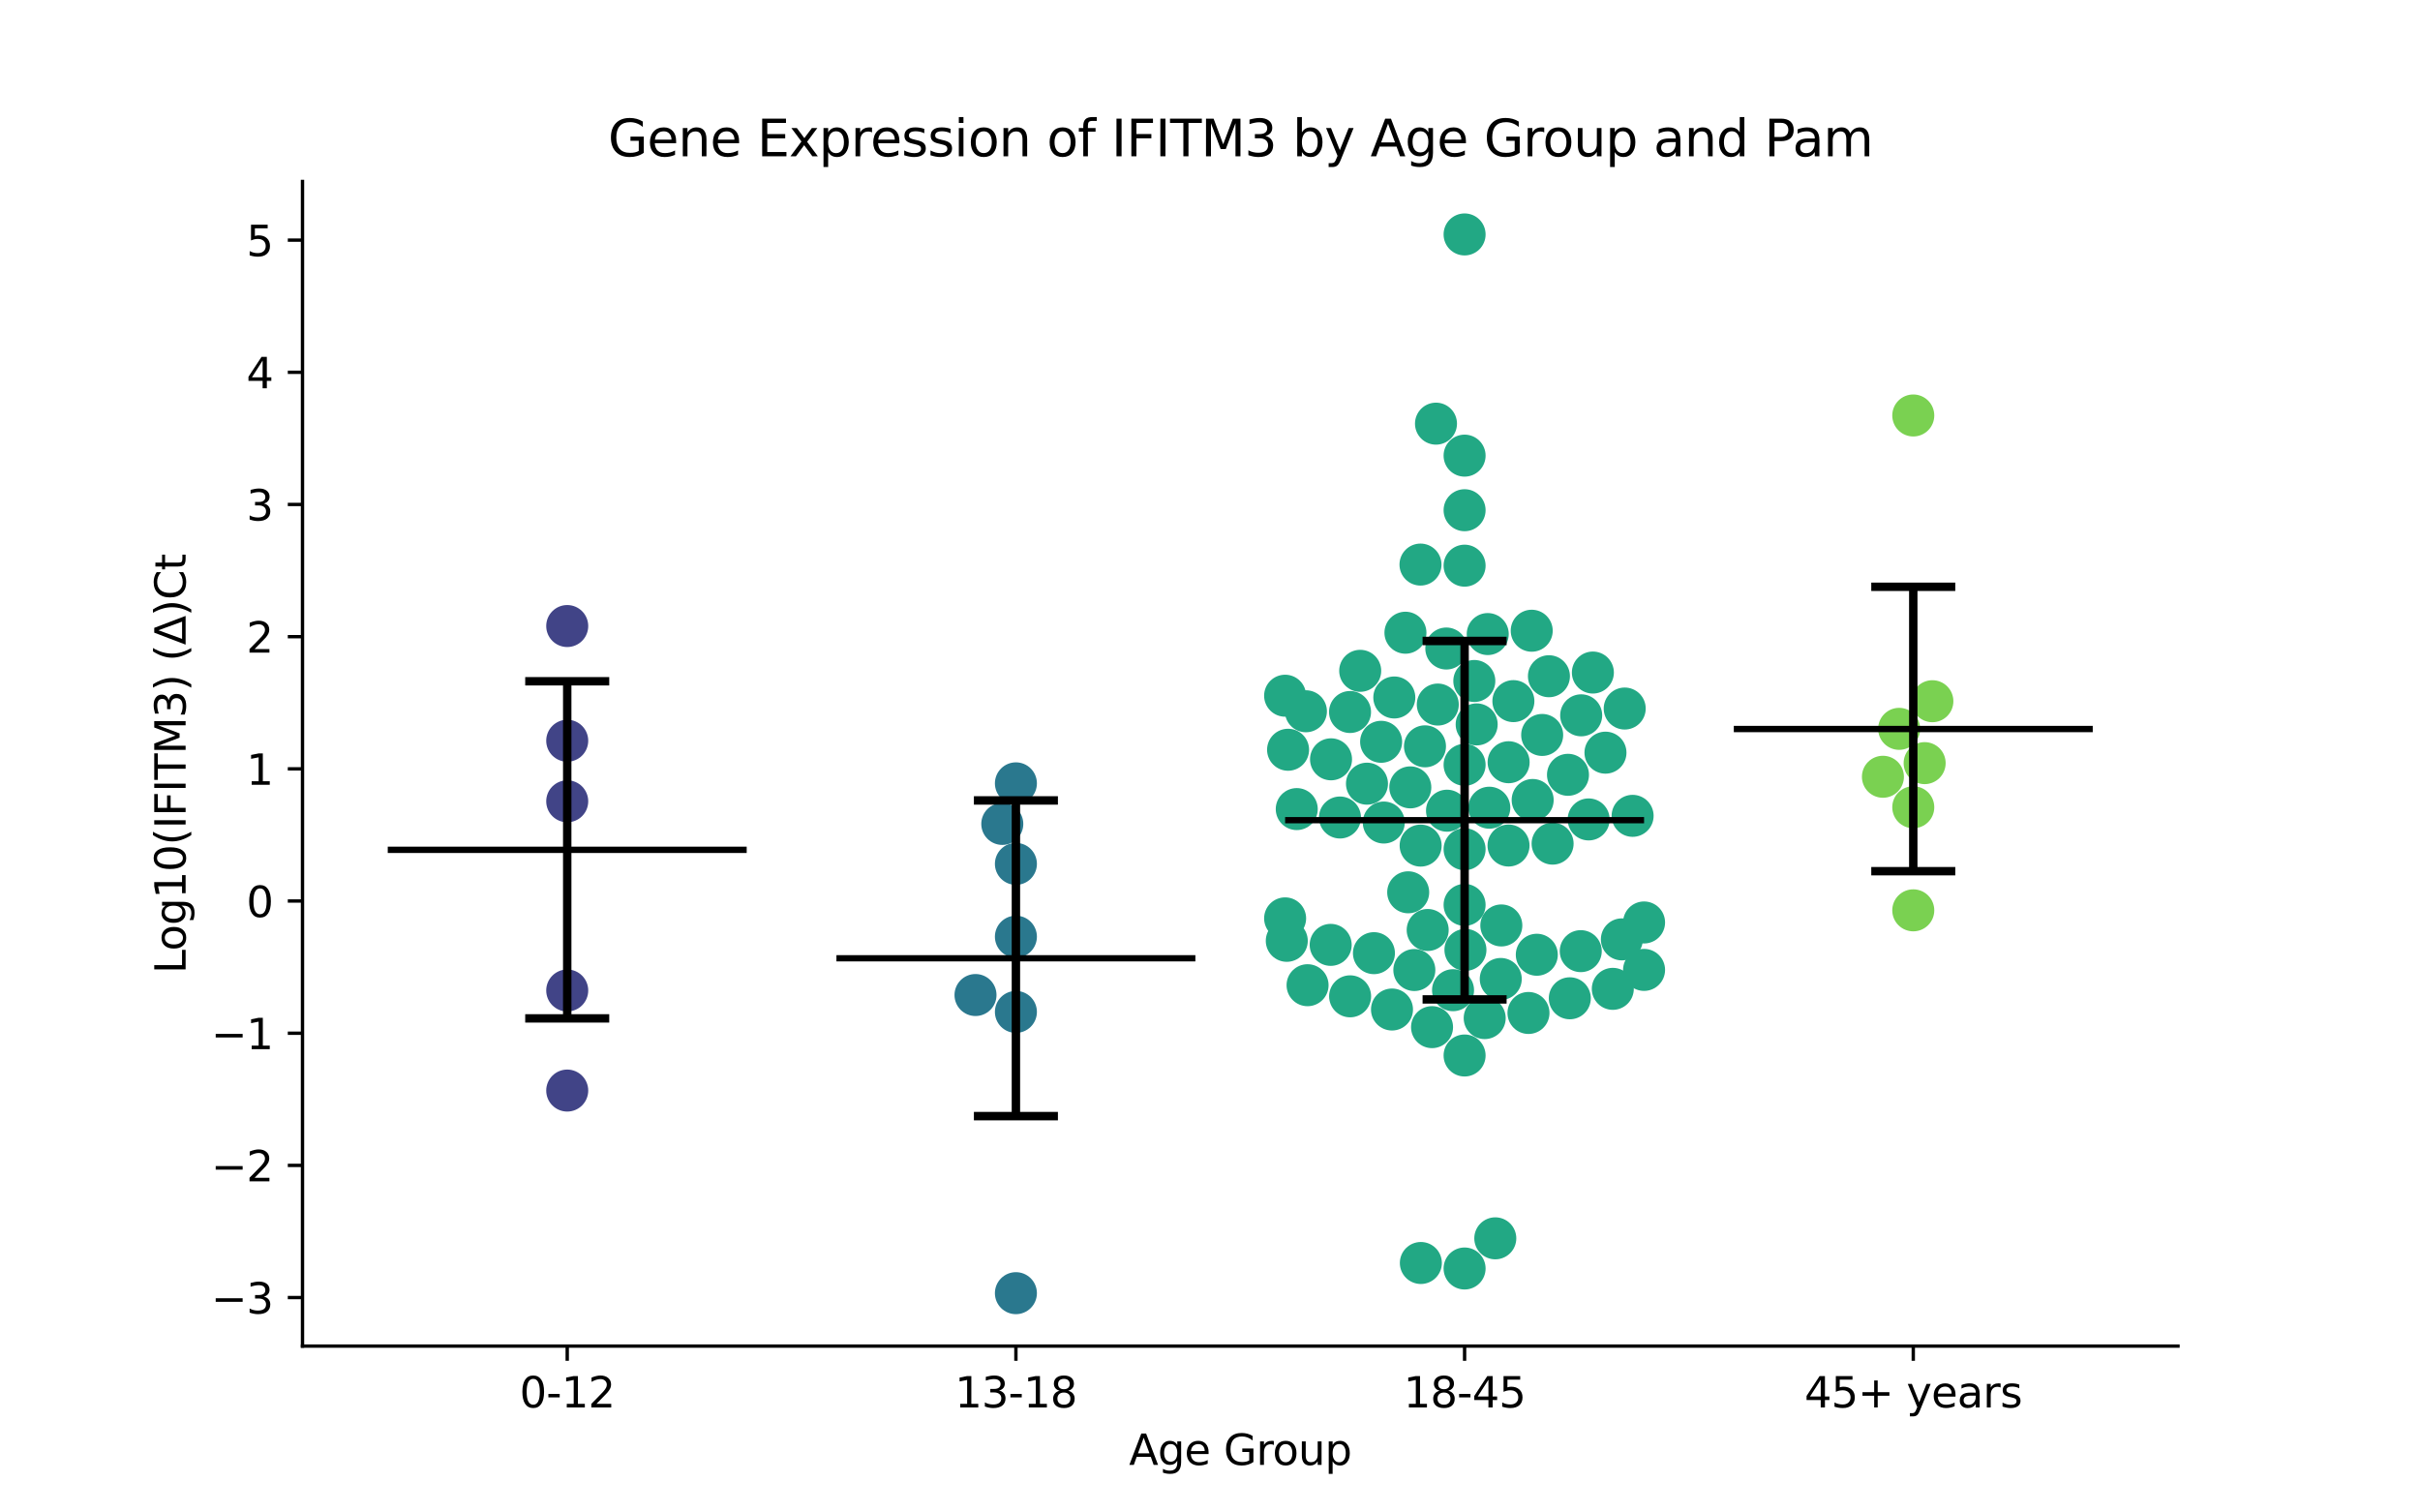 <?xml version="1.0" encoding="utf-8" standalone="no"?>
<!DOCTYPE svg PUBLIC "-//W3C//DTD SVG 1.1//EN"
  "http://www.w3.org/Graphics/SVG/1.1/DTD/svg11.dtd">
<svg xmlns:xlink="http://www.w3.org/1999/xlink" width="576pt" height="360pt" viewBox="0 0 576 360" xmlns="http://www.w3.org/2000/svg" version="1.1">
 <defs>
  <style type="text/css">*{stroke-linejoin: round; stroke-linecap: butt}</style>
 </defs>
 <g id="figure_1">
  <g id="patch_1">
   <path d="M 0 360 
L 576 360 
L 576 0 
L 0 0 
z
" style="fill: #ffffff"/>
  </g>
  <g id="axes_1">
   <g id="patch_2">
    <path d="M 72 320.4 
L 518.4 320.4 
L 518.4 43.2 
L 72 43.2 
z
" style="fill: #ffffff"/>
   </g>
   <g id="PathCollection_1">
    <defs>
     <path id="C0_0_c09f28108c" d="M 0 5 
C 1.326 5 2.598 4.473 3.536 3.536 
C 4.473 2.598 5 1.326 5 -0 
C 5 -1.326 4.473 -2.598 3.536 -3.536 
C 2.598 -4.473 1.326 -5 0 -5 
C -1.326 -5 -2.598 -4.473 -3.536 -3.536 
C -4.473 -2.598 -5 -1.326 -5 0 
C -5 1.326 -4.473 2.598 -3.536 3.536 
C -2.598 4.473 -1.326 5 0 5 
z
"/>
    </defs>
    <g clip-path="url(#pabdd200ec8)">
     <use xlink:href="#C0_0_c09f28108c" x="135.009" y="176.308" style="fill: #414487"/>
    </g>
    <g clip-path="url(#pabdd200ec8)">
     <use xlink:href="#C0_0_c09f28108c" x="135.009" y="190.724" style="fill: #414487"/>
    </g>
    <g clip-path="url(#pabdd200ec8)">
     <use xlink:href="#C0_0_c09f28108c" x="135.009" y="149.009" style="fill: #414487"/>
    </g>
    <g clip-path="url(#pabdd200ec8)">
     <use xlink:href="#C0_0_c09f28108c" x="135.009" y="235.754" style="fill: #414487"/>
    </g>
    <g clip-path="url(#pabdd200ec8)">
     <use xlink:href="#C0_0_c09f28108c" x="135.009" y="259.576" style="fill: #414487"/>
    </g>
   </g>
   <g id="PathCollection_2">
    <defs>
     <path id="C1_0_863f51a407" d="M 0 5 
C 1.326 5 2.598 4.473 3.536 3.536 
C 4.473 2.598 5 1.326 5 -0 
C 5 -1.326 4.473 -2.598 3.536 -3.536 
C 2.598 -4.473 1.326 -5 0 -5 
C -1.326 -5 -2.598 -4.473 -3.536 -3.536 
C -4.473 -2.598 -5 -1.326 -5 0 
C -5 1.326 -4.473 2.598 -3.536 3.536 
C -2.598 4.473 -1.326 5 0 5 
z
"/>
    </defs>
    <g clip-path="url(#pabdd200ec8)">
     <use xlink:href="#C1_0_863f51a407" x="241.803" y="186.453" style="fill: #2a788e"/>
    </g>
    <g clip-path="url(#pabdd200ec8)">
     <use xlink:href="#C1_0_863f51a407" x="241.803" y="307.8" style="fill: #2a788e"/>
    </g>
    <g clip-path="url(#pabdd200ec8)">
     <use xlink:href="#C1_0_863f51a407" x="232.187" y="236.836" style="fill: #2a788e"/>
    </g>
    <g clip-path="url(#pabdd200ec8)">
     <use xlink:href="#C1_0_863f51a407" x="241.803" y="240.853" style="fill: #2a788e"/>
    </g>
    <g clip-path="url(#pabdd200ec8)">
     <use xlink:href="#C1_0_863f51a407" x="241.803" y="222.948" style="fill: #2a788e"/>
    </g>
    <g clip-path="url(#pabdd200ec8)">
     <use xlink:href="#C1_0_863f51a407" x="241.803" y="205.621" style="fill: #2a788e"/>
    </g>
    <g clip-path="url(#pabdd200ec8)">
     <use xlink:href="#C1_0_863f51a407" x="238.562" y="196.109" style="fill: #2a788e"/>
    </g>
   </g>
   <g id="PathCollection_3">
    <defs>
     <path id="C2_0_5b96109f8d" d="M 0 5 
C 1.326 5 2.598 4.473 3.536 3.536 
C 4.473 2.598 5 1.326 5 -0 
C 5 -1.326 4.473 -2.598 3.536 -3.536 
C 2.598 -4.473 1.326 -5 0 -5 
C -1.326 -5 -2.598 -4.473 -3.536 -3.536 
C -4.473 -2.598 -5 -1.326 -5 0 
C -5 1.326 -4.473 2.598 -3.536 3.536 
C -2.598 4.473 -1.326 5 0 5 
z
"/>
    </defs>
    <g clip-path="url(#pabdd200ec8)">
     <use xlink:href="#C2_0_5b96109f8d" x="354.106" y="150.919" style="fill: #22a884"/>
    </g>
    <g clip-path="url(#pabdd200ec8)">
     <use xlink:href="#C2_0_5b96109f8d" x="354.479" y="192.251" style="fill: #22a884"/>
    </g>
    <g clip-path="url(#pabdd200ec8)">
     <use xlink:href="#C2_0_5b96109f8d" x="325.361" y="186.531" style="fill: #22a884"/>
    </g>
    <g clip-path="url(#pabdd200ec8)">
     <use xlink:href="#C2_0_5b96109f8d" x="323.751" y="159.669" style="fill: #22a884"/>
    </g>
    <g clip-path="url(#pabdd200ec8)">
     <use xlink:href="#C2_0_5b96109f8d" x="341.789" y="100.837" style="fill: #22a884"/>
    </g>
    <g clip-path="url(#pabdd200ec8)">
     <use xlink:href="#C2_0_5b96109f8d" x="351.472" y="172.422" style="fill: #22a884"/>
    </g>
    <g clip-path="url(#pabdd200ec8)">
     <use xlink:href="#C2_0_5b96109f8d" x="306.583" y="178.456" style="fill: #22a884"/>
    </g>
    <g clip-path="url(#pabdd200ec8)">
     <use xlink:href="#C2_0_5b96109f8d" x="348.597" y="108.45" style="fill: #22a884"/>
    </g>
    <g clip-path="url(#pabdd200ec8)">
     <use xlink:href="#C2_0_5b96109f8d" x="310.83" y="169.295" style="fill: #22a884"/>
    </g>
    <g clip-path="url(#pabdd200ec8)">
     <use xlink:href="#C2_0_5b96109f8d" x="338.101" y="134.379" style="fill: #22a884"/>
    </g>
    <g clip-path="url(#pabdd200ec8)">
     <use xlink:href="#C2_0_5b96109f8d" x="316.726" y="224.897" style="fill: #22a884"/>
    </g>
    <g clip-path="url(#pabdd200ec8)">
     <use xlink:href="#C2_0_5b96109f8d" x="339.813" y="221.355" style="fill: #22a884"/>
    </g>
    <g clip-path="url(#pabdd200ec8)">
     <use xlink:href="#C2_0_5b96109f8d" x="348.597" y="55.8" style="fill: #22a884"/>
    </g>
    <g clip-path="url(#pabdd200ec8)">
     <use xlink:href="#C2_0_5b96109f8d" x="328.729" y="176.563" style="fill: #22a884"/>
    </g>
    <g clip-path="url(#pabdd200ec8)">
     <use xlink:href="#C2_0_5b96109f8d" x="348.597" y="301.927" style="fill: #22a884"/>
    </g>
    <g clip-path="url(#pabdd200ec8)">
     <use xlink:href="#C2_0_5b96109f8d" x="382.129" y="179.148" style="fill: #22a884"/>
    </g>
    <g clip-path="url(#pabdd200ec8)">
     <use xlink:href="#C2_0_5b96109f8d" x="359.056" y="201.251" style="fill: #22a884"/>
    </g>
    <g clip-path="url(#pabdd200ec8)">
     <use xlink:href="#C2_0_5b96109f8d" x="376.347" y="170.26" style="fill: #22a884"/>
    </g>
    <g clip-path="url(#pabdd200ec8)">
     <use xlink:href="#C2_0_5b96109f8d" x="364.573" y="150.126" style="fill: #22a884"/>
    </g>
    <g clip-path="url(#pabdd200ec8)">
     <use xlink:href="#C2_0_5b96109f8d" x="379.131" y="160.078" style="fill: #22a884"/>
    </g>
    <g clip-path="url(#pabdd200ec8)">
     <use xlink:href="#C2_0_5b96109f8d" x="348.597" y="202.133" style="fill: #22a884"/>
    </g>
    <g clip-path="url(#pabdd200ec8)">
     <use xlink:href="#C2_0_5b96109f8d" x="376.245" y="226.391" style="fill: #22a884"/>
    </g>
    <g clip-path="url(#pabdd200ec8)">
     <use xlink:href="#C2_0_5b96109f8d" x="388.589" y="194.186" style="fill: #22a884"/>
    </g>
    <g clip-path="url(#pabdd200ec8)">
     <use xlink:href="#C2_0_5b96109f8d" x="331.868" y="166.013" style="fill: #22a884"/>
    </g>
    <g clip-path="url(#pabdd200ec8)">
     <use xlink:href="#C2_0_5b96109f8d" x="318.936" y="194.582" style="fill: #22a884"/>
    </g>
    <g clip-path="url(#pabdd200ec8)">
     <use xlink:href="#C2_0_5b96109f8d" x="353.383" y="242.327" style="fill: #22a884"/>
    </g>
    <g clip-path="url(#pabdd200ec8)">
     <use xlink:href="#C2_0_5b96109f8d" x="340.849" y="244.48" style="fill: #22a884"/>
    </g>
    <g clip-path="url(#pabdd200ec8)">
     <use xlink:href="#C2_0_5b96109f8d" x="338.136" y="201.268" style="fill: #22a884"/>
    </g>
    <g clip-path="url(#pabdd200ec8)">
     <use xlink:href="#C2_0_5b96109f8d" x="355.905" y="294.747" style="fill: #22a884"/>
    </g>
    <g clip-path="url(#pabdd200ec8)">
     <use xlink:href="#C2_0_5b96109f8d" x="308.649" y="192.578" style="fill: #22a884"/>
    </g>
    <g clip-path="url(#pabdd200ec8)">
     <use xlink:href="#C2_0_5b96109f8d" x="348.597" y="251.228" style="fill: #22a884"/>
    </g>
    <g clip-path="url(#pabdd200ec8)">
     <use xlink:href="#C2_0_5b96109f8d" x="391.315" y="230.856" style="fill: #22a884"/>
    </g>
    <g clip-path="url(#pabdd200ec8)">
     <use xlink:href="#C2_0_5b96109f8d" x="338.188" y="300.617" style="fill: #22a884"/>
    </g>
    <g clip-path="url(#pabdd200ec8)">
     <use xlink:href="#C2_0_5b96109f8d" x="342.218" y="167.697" style="fill: #22a884"/>
    </g>
    <g clip-path="url(#pabdd200ec8)">
     <use xlink:href="#C2_0_5b96109f8d" x="364.8" y="190.412" style="fill: #22a884"/>
    </g>
    <g clip-path="url(#pabdd200ec8)">
     <use xlink:href="#C2_0_5b96109f8d" x="331.317" y="240.285" style="fill: #22a884"/>
    </g>
    <g clip-path="url(#pabdd200ec8)">
     <use xlink:href="#C2_0_5b96109f8d" x="306.275" y="223.935" style="fill: #22a884"/>
    </g>
    <g clip-path="url(#pabdd200ec8)">
     <use xlink:href="#C2_0_5b96109f8d" x="348.597" y="215.383" style="fill: #22a884"/>
    </g>
    <g clip-path="url(#pabdd200ec8)">
     <use xlink:href="#C2_0_5b96109f8d" x="305.879" y="165.594" style="fill: #22a884"/>
    </g>
    <g clip-path="url(#pabdd200ec8)">
     <use xlink:href="#C2_0_5b96109f8d" x="348.597" y="134.639" style="fill: #22a884"/>
    </g>
    <g clip-path="url(#pabdd200ec8)">
     <use xlink:href="#C2_0_5b96109f8d" x="339.168" y="177.64" style="fill: #22a884"/>
    </g>
    <g clip-path="url(#pabdd200ec8)">
     <use xlink:href="#C2_0_5b96109f8d" x="359.077" y="181.425" style="fill: #22a884"/>
    </g>
    <g clip-path="url(#pabdd200ec8)">
     <use xlink:href="#C2_0_5b96109f8d" x="348.798" y="226.089" style="fill: #22a884"/>
    </g>
    <g clip-path="url(#pabdd200ec8)">
     <use xlink:href="#C2_0_5b96109f8d" x="316.807" y="180.732" style="fill: #22a884"/>
    </g>
    <g clip-path="url(#pabdd200ec8)">
     <use xlink:href="#C2_0_5b96109f8d" x="383.874" y="235.366" style="fill: #22a884"/>
    </g>
    <g clip-path="url(#pabdd200ec8)">
     <use xlink:href="#C2_0_5b96109f8d" x="334.519" y="150.598" style="fill: #22a884"/>
    </g>
    <g clip-path="url(#pabdd200ec8)">
     <use xlink:href="#C2_0_5b96109f8d" x="348.597" y="121.443" style="fill: #22a884"/>
    </g>
    <g clip-path="url(#pabdd200ec8)">
     <use xlink:href="#C2_0_5b96109f8d" x="373.642" y="237.611" style="fill: #22a884"/>
    </g>
    <g clip-path="url(#pabdd200ec8)">
     <use xlink:href="#C2_0_5b96109f8d" x="386.709" y="168.645" style="fill: #22a884"/>
    </g>
    <g clip-path="url(#pabdd200ec8)">
     <use xlink:href="#C2_0_5b96109f8d" x="348.597" y="182.04" style="fill: #22a884"/>
    </g>
    <g clip-path="url(#pabdd200ec8)">
     <use xlink:href="#C2_0_5b96109f8d" x="360.212" y="166.88" style="fill: #22a884"/>
    </g>
    <g clip-path="url(#pabdd200ec8)">
     <use xlink:href="#C2_0_5b96109f8d" x="350.911" y="162.088" style="fill: #22a884"/>
    </g>
    <g clip-path="url(#pabdd200ec8)">
     <use xlink:href="#C2_0_5b96109f8d" x="369.546" y="200.801" style="fill: #22a884"/>
    </g>
    <g clip-path="url(#pabdd200ec8)">
     <use xlink:href="#C2_0_5b96109f8d" x="344.412" y="192.962" style="fill: #22a884"/>
    </g>
    <g clip-path="url(#pabdd200ec8)">
     <use xlink:href="#C2_0_5b96109f8d" x="368.671" y="160.956" style="fill: #22a884"/>
    </g>
    <g clip-path="url(#pabdd200ec8)">
     <use xlink:href="#C2_0_5b96109f8d" x="344.248" y="154.36" style="fill: #22a884"/>
    </g>
    <g clip-path="url(#pabdd200ec8)">
     <use xlink:href="#C2_0_5b96109f8d" x="373.206" y="184.42" style="fill: #22a884"/>
    </g>
    <g clip-path="url(#pabdd200ec8)">
     <use xlink:href="#C2_0_5b96109f8d" x="327.02" y="226.871" style="fill: #22a884"/>
    </g>
    <g clip-path="url(#pabdd200ec8)">
     <use xlink:href="#C2_0_5b96109f8d" x="321.349" y="237.144" style="fill: #22a884"/>
    </g>
    <g clip-path="url(#pabdd200ec8)">
     <use xlink:href="#C2_0_5b96109f8d" x="335.175" y="212.383" style="fill: #22a884"/>
    </g>
    <g clip-path="url(#pabdd200ec8)">
     <use xlink:href="#C2_0_5b96109f8d" x="321.328" y="169.47" style="fill: #22a884"/>
    </g>
    <g clip-path="url(#pabdd200ec8)">
     <use xlink:href="#C2_0_5b96109f8d" x="335.678" y="187.41" style="fill: #22a884"/>
    </g>
    <g clip-path="url(#pabdd200ec8)">
     <use xlink:href="#C2_0_5b96109f8d" x="336.636" y="230.886" style="fill: #22a884"/>
    </g>
    <g clip-path="url(#pabdd200ec8)">
     <use xlink:href="#C2_0_5b96109f8d" x="345.848" y="235.686" style="fill: #22a884"/>
    </g>
    <g clip-path="url(#pabdd200ec8)">
     <use xlink:href="#C2_0_5b96109f8d" x="391.315" y="219.564" style="fill: #22a884"/>
    </g>
    <g clip-path="url(#pabdd200ec8)">
     <use xlink:href="#C2_0_5b96109f8d" x="378.127" y="195.039" style="fill: #22a884"/>
    </g>
    <g clip-path="url(#pabdd200ec8)">
     <use xlink:href="#C2_0_5b96109f8d" x="367.063" y="174.932" style="fill: #22a884"/>
    </g>
    <g clip-path="url(#pabdd200ec8)">
     <use xlink:href="#C2_0_5b96109f8d" x="329.361" y="195.778" style="fill: #22a884"/>
    </g>
    <g clip-path="url(#pabdd200ec8)">
     <use xlink:href="#C2_0_5b96109f8d" x="305.879" y="218.589" style="fill: #22a884"/>
    </g>
    <g clip-path="url(#pabdd200ec8)">
     <use xlink:href="#C2_0_5b96109f8d" x="386.032" y="223.589" style="fill: #22a884"/>
    </g>
    <g clip-path="url(#pabdd200ec8)">
     <use xlink:href="#C2_0_5b96109f8d" x="363.804" y="241.106" style="fill: #22a884"/>
    </g>
    <g clip-path="url(#pabdd200ec8)">
     <use xlink:href="#C2_0_5b96109f8d" x="357.204" y="233.013" style="fill: #22a884"/>
    </g>
    <g clip-path="url(#pabdd200ec8)">
     <use xlink:href="#C2_0_5b96109f8d" x="365.784" y="227.249" style="fill: #22a884"/>
    </g>
    <g clip-path="url(#pabdd200ec8)">
     <use xlink:href="#C2_0_5b96109f8d" x="311.223" y="234.499" style="fill: #22a884"/>
    </g>
    <g clip-path="url(#pabdd200ec8)">
     <use xlink:href="#C2_0_5b96109f8d" x="357.341" y="220.274" style="fill: #22a884"/>
    </g>
   </g>
   <g id="PathCollection_4">
    <defs>
     <path id="C3_0_4fab236c1d" d="M 0 5 
C 1.326 5 2.598 4.473 3.536 3.536 
C 4.473 2.598 5 1.326 5 -0 
C 5 -1.326 4.473 -2.598 3.536 -3.536 
C 2.598 -4.473 1.326 -5 0 -5 
C -1.326 -5 -2.598 -4.473 -3.536 -3.536 
C -4.473 -2.598 -5 -1.326 -5 0 
C -5 1.326 -4.473 2.598 -3.536 3.536 
C -2.598 4.473 -1.326 5 0 5 
z
"/>
    </defs>
    <g clip-path="url(#pabdd200ec8)">
     <use xlink:href="#C3_0_4fab236c1d" x="458.098" y="181.64" style="fill: #7ad151"/>
    </g>
    <g clip-path="url(#pabdd200ec8)">
     <use xlink:href="#C3_0_4fab236c1d" x="455.391" y="98.891" style="fill: #7ad151"/>
    </g>
    <g clip-path="url(#pabdd200ec8)">
     <use xlink:href="#C3_0_4fab236c1d" x="452.028" y="173.48" style="fill: #7ad151"/>
    </g>
    <g clip-path="url(#pabdd200ec8)">
     <use xlink:href="#C3_0_4fab236c1d" x="455.391" y="216.677" style="fill: #7ad151"/>
    </g>
    <g clip-path="url(#pabdd200ec8)">
     <use xlink:href="#C3_0_4fab236c1d" x="459.937" y="166.903" style="fill: #7ad151"/>
    </g>
    <g clip-path="url(#pabdd200ec8)">
     <use xlink:href="#C3_0_4fab236c1d" x="455.391" y="192.142" style="fill: #7ad151"/>
    </g>
    <g clip-path="url(#pabdd200ec8)">
     <use xlink:href="#C3_0_4fab236c1d" x="448.167" y="184.886" style="fill: #7ad151"/>
    </g>
   </g>
   <g id="matplotlib.axis_1">
    <g id="xtick_1">
     <g id="line2d_1">
      <defs>
       <path id="m9ddaeca540" d="M 0 0 
L 0 3.5 
" style="stroke: #000000; stroke-width: 0.8"/>
      </defs>
      <g>
       <use xlink:href="#m9ddaeca540" x="135.009" y="320.4" style="stroke: #000000; stroke-width: 0.8"/>
      </g>
     </g>
     <g id="text_1">
      <!-- 0-12 -->
      <g transform="translate(123.661 334.998) scale(0.1 -0.1)">
       <defs>
        <path id="DejaVuSans-30" d="M 2034 4250 
Q 1547 4250 1301 3770 
Q 1056 3291 1056 2328 
Q 1056 1369 1301 889 
Q 1547 409 2034 409 
Q 2525 409 2770 889 
Q 3016 1369 3016 2328 
Q 3016 3291 2770 3770 
Q 2525 4250 2034 4250 
z
M 2034 4750 
Q 2819 4750 3233 4129 
Q 3647 3509 3647 2328 
Q 3647 1150 3233 529 
Q 2819 -91 2034 -91 
Q 1250 -91 836 529 
Q 422 1150 422 2328 
Q 422 3509 836 4129 
Q 1250 4750 2034 4750 
z
" transform="scale(0.016)"/>
        <path id="DejaVuSans-2d" d="M 313 2009 
L 1997 2009 
L 1997 1497 
L 313 1497 
L 313 2009 
z
" transform="scale(0.016)"/>
        <path id="DejaVuSans-31" d="M 794 531 
L 1825 531 
L 1825 4091 
L 703 3866 
L 703 4441 
L 1819 4666 
L 2450 4666 
L 2450 531 
L 3481 531 
L 3481 0 
L 794 0 
L 794 531 
z
" transform="scale(0.016)"/>
        <path id="DejaVuSans-32" d="M 1228 531 
L 3431 531 
L 3431 0 
L 469 0 
L 469 531 
Q 828 903 1448 1529 
Q 2069 2156 2228 2338 
Q 2531 2678 2651 2914 
Q 2772 3150 2772 3378 
Q 2772 3750 2511 3984 
Q 2250 4219 1831 4219 
Q 1534 4219 1204 4116 
Q 875 4013 500 3803 
L 500 4441 
Q 881 4594 1212 4672 
Q 1544 4750 1819 4750 
Q 2544 4750 2975 4387 
Q 3406 4025 3406 3419 
Q 3406 3131 3298 2873 
Q 3191 2616 2906 2266 
Q 2828 2175 2409 1742 
Q 1991 1309 1228 531 
z
" transform="scale(0.016)"/>
       </defs>
       <use xlink:href="#DejaVuSans-30"/>
       <use xlink:href="#DejaVuSans-2d" x="63.623"/>
       <use xlink:href="#DejaVuSans-31" x="99.707"/>
       <use xlink:href="#DejaVuSans-32" x="163.33"/>
      </g>
     </g>
    </g>
    <g id="xtick_2">
     <g id="line2d_2">
      <g>
       <use xlink:href="#m9ddaeca540" x="241.803" y="320.4" style="stroke: #000000; stroke-width: 0.8"/>
      </g>
     </g>
     <g id="text_2">
      <!-- 13-18 -->
      <g transform="translate(227.274 334.998) scale(0.1 -0.1)">
       <defs>
        <path id="DejaVuSans-33" d="M 2597 2516 
Q 3050 2419 3304 2112 
Q 3559 1806 3559 1356 
Q 3559 666 3084 287 
Q 2609 -91 1734 -91 
Q 1441 -91 1130 -33 
Q 819 25 488 141 
L 488 750 
Q 750 597 1062 519 
Q 1375 441 1716 441 
Q 2309 441 2620 675 
Q 2931 909 2931 1356 
Q 2931 1769 2642 2001 
Q 2353 2234 1838 2234 
L 1294 2234 
L 1294 2753 
L 1863 2753 
Q 2328 2753 2575 2939 
Q 2822 3125 2822 3475 
Q 2822 3834 2567 4026 
Q 2313 4219 1838 4219 
Q 1578 4219 1281 4162 
Q 984 4106 628 3988 
L 628 4550 
Q 988 4650 1302 4700 
Q 1616 4750 1894 4750 
Q 2613 4750 3031 4423 
Q 3450 4097 3450 3541 
Q 3450 3153 3228 2886 
Q 3006 2619 2597 2516 
z
" transform="scale(0.016)"/>
        <path id="DejaVuSans-38" d="M 2034 2216 
Q 1584 2216 1326 1975 
Q 1069 1734 1069 1313 
Q 1069 891 1326 650 
Q 1584 409 2034 409 
Q 2484 409 2743 651 
Q 3003 894 3003 1313 
Q 3003 1734 2745 1975 
Q 2488 2216 2034 2216 
z
M 1403 2484 
Q 997 2584 770 2862 
Q 544 3141 544 3541 
Q 544 4100 942 4425 
Q 1341 4750 2034 4750 
Q 2731 4750 3128 4425 
Q 3525 4100 3525 3541 
Q 3525 3141 3298 2862 
Q 3072 2584 2669 2484 
Q 3125 2378 3379 2068 
Q 3634 1759 3634 1313 
Q 3634 634 3220 271 
Q 2806 -91 2034 -91 
Q 1263 -91 848 271 
Q 434 634 434 1313 
Q 434 1759 690 2068 
Q 947 2378 1403 2484 
z
M 1172 3481 
Q 1172 3119 1398 2916 
Q 1625 2713 2034 2713 
Q 2441 2713 2670 2916 
Q 2900 3119 2900 3481 
Q 2900 3844 2670 4047 
Q 2441 4250 2034 4250 
Q 1625 4250 1398 4047 
Q 1172 3844 1172 3481 
z
" transform="scale(0.016)"/>
       </defs>
       <use xlink:href="#DejaVuSans-31"/>
       <use xlink:href="#DejaVuSans-33" x="63.623"/>
       <use xlink:href="#DejaVuSans-2d" x="127.246"/>
       <use xlink:href="#DejaVuSans-31" x="163.33"/>
       <use xlink:href="#DejaVuSans-38" x="226.953"/>
      </g>
     </g>
    </g>
    <g id="xtick_3">
     <g id="line2d_3">
      <g>
       <use xlink:href="#m9ddaeca540" x="348.597" y="320.4" style="stroke: #000000; stroke-width: 0.8"/>
      </g>
     </g>
     <g id="text_3">
      <!-- 18-45 -->
      <g transform="translate(334.068 334.998) scale(0.1 -0.1)">
       <defs>
        <path id="DejaVuSans-34" d="M 2419 4116 
L 825 1625 
L 2419 1625 
L 2419 4116 
z
M 2253 4666 
L 3047 4666 
L 3047 1625 
L 3713 1625 
L 3713 1100 
L 3047 1100 
L 3047 0 
L 2419 0 
L 2419 1100 
L 313 1100 
L 313 1709 
L 2253 4666 
z
" transform="scale(0.016)"/>
        <path id="DejaVuSans-35" d="M 691 4666 
L 3169 4666 
L 3169 4134 
L 1269 4134 
L 1269 2991 
Q 1406 3038 1543 3061 
Q 1681 3084 1819 3084 
Q 2600 3084 3056 2656 
Q 3513 2228 3513 1497 
Q 3513 744 3044 326 
Q 2575 -91 1722 -91 
Q 1428 -91 1123 -41 
Q 819 9 494 109 
L 494 744 
Q 775 591 1075 516 
Q 1375 441 1709 441 
Q 2250 441 2565 725 
Q 2881 1009 2881 1497 
Q 2881 1984 2565 2268 
Q 2250 2553 1709 2553 
Q 1456 2553 1204 2497 
Q 953 2441 691 2322 
L 691 4666 
z
" transform="scale(0.016)"/>
       </defs>
       <use xlink:href="#DejaVuSans-31"/>
       <use xlink:href="#DejaVuSans-38" x="63.623"/>
       <use xlink:href="#DejaVuSans-2d" x="127.246"/>
       <use xlink:href="#DejaVuSans-34" x="163.33"/>
       <use xlink:href="#DejaVuSans-35" x="226.953"/>
      </g>
     </g>
    </g>
    <g id="xtick_4">
     <g id="line2d_4">
      <g>
       <use xlink:href="#m9ddaeca540" x="455.391" y="320.4" style="stroke: #000000; stroke-width: 0.8"/>
      </g>
     </g>
     <g id="text_4">
      <!-- 45+ years -->
      <g transform="translate(429.49 334.998) scale(0.1 -0.1)">
       <defs>
        <path id="DejaVuSans-2b" d="M 2944 4013 
L 2944 2272 
L 4684 2272 
L 4684 1741 
L 2944 1741 
L 2944 0 
L 2419 0 
L 2419 1741 
L 678 1741 
L 678 2272 
L 2419 2272 
L 2419 4013 
L 2944 4013 
z
" transform="scale(0.016)"/>
        <path id="DejaVuSans-20" transform="scale(0.016)"/>
        <path id="DejaVuSans-79" d="M 2059 -325 
Q 1816 -950 1584 -1140 
Q 1353 -1331 966 -1331 
L 506 -1331 
L 506 -850 
L 844 -850 
Q 1081 -850 1212 -737 
Q 1344 -625 1503 -206 
L 1606 56 
L 191 3500 
L 800 3500 
L 1894 763 
L 2988 3500 
L 3597 3500 
L 2059 -325 
z
" transform="scale(0.016)"/>
        <path id="DejaVuSans-65" d="M 3597 1894 
L 3597 1613 
L 953 1613 
Q 991 1019 1311 708 
Q 1631 397 2203 397 
Q 2534 397 2845 478 
Q 3156 559 3463 722 
L 3463 178 
Q 3153 47 2828 -22 
Q 2503 -91 2169 -91 
Q 1331 -91 842 396 
Q 353 884 353 1716 
Q 353 2575 817 3079 
Q 1281 3584 2069 3584 
Q 2775 3584 3186 3129 
Q 3597 2675 3597 1894 
z
M 3022 2063 
Q 3016 2534 2758 2815 
Q 2500 3097 2075 3097 
Q 1594 3097 1305 2825 
Q 1016 2553 972 2059 
L 3022 2063 
z
" transform="scale(0.016)"/>
        <path id="DejaVuSans-61" d="M 2194 1759 
Q 1497 1759 1228 1600 
Q 959 1441 959 1056 
Q 959 750 1161 570 
Q 1363 391 1709 391 
Q 2188 391 2477 730 
Q 2766 1069 2766 1631 
L 2766 1759 
L 2194 1759 
z
M 3341 1997 
L 3341 0 
L 2766 0 
L 2766 531 
Q 2569 213 2275 61 
Q 1981 -91 1556 -91 
Q 1019 -91 701 211 
Q 384 513 384 1019 
Q 384 1609 779 1909 
Q 1175 2209 1959 2209 
L 2766 2209 
L 2766 2266 
Q 2766 2663 2505 2880 
Q 2244 3097 1772 3097 
Q 1472 3097 1187 3025 
Q 903 2953 641 2809 
L 641 3341 
Q 956 3463 1253 3523 
Q 1550 3584 1831 3584 
Q 2591 3584 2966 3190 
Q 3341 2797 3341 1997 
z
" transform="scale(0.016)"/>
        <path id="DejaVuSans-72" d="M 2631 2963 
Q 2534 3019 2420 3045 
Q 2306 3072 2169 3072 
Q 1681 3072 1420 2755 
Q 1159 2438 1159 1844 
L 1159 0 
L 581 0 
L 581 3500 
L 1159 3500 
L 1159 2956 
Q 1341 3275 1631 3429 
Q 1922 3584 2338 3584 
Q 2397 3584 2469 3576 
Q 2541 3569 2628 3553 
L 2631 2963 
z
" transform="scale(0.016)"/>
        <path id="DejaVuSans-73" d="M 2834 3397 
L 2834 2853 
Q 2591 2978 2328 3040 
Q 2066 3103 1784 3103 
Q 1356 3103 1142 2972 
Q 928 2841 928 2578 
Q 928 2378 1081 2264 
Q 1234 2150 1697 2047 
L 1894 2003 
Q 2506 1872 2764 1633 
Q 3022 1394 3022 966 
Q 3022 478 2636 193 
Q 2250 -91 1575 -91 
Q 1294 -91 989 -36 
Q 684 19 347 128 
L 347 722 
Q 666 556 975 473 
Q 1284 391 1588 391 
Q 1994 391 2212 530 
Q 2431 669 2431 922 
Q 2431 1156 2273 1281 
Q 2116 1406 1581 1522 
L 1381 1569 
Q 847 1681 609 1914 
Q 372 2147 372 2553 
Q 372 3047 722 3315 
Q 1072 3584 1716 3584 
Q 2034 3584 2315 3537 
Q 2597 3491 2834 3397 
z
" transform="scale(0.016)"/>
       </defs>
       <use xlink:href="#DejaVuSans-34"/>
       <use xlink:href="#DejaVuSans-35" x="63.623"/>
       <use xlink:href="#DejaVuSans-2b" x="127.246"/>
       <use xlink:href="#DejaVuSans-20" x="211.035"/>
       <use xlink:href="#DejaVuSans-79" x="242.822"/>
       <use xlink:href="#DejaVuSans-65" x="302.002"/>
       <use xlink:href="#DejaVuSans-61" x="363.525"/>
       <use xlink:href="#DejaVuSans-72" x="424.805"/>
       <use xlink:href="#DejaVuSans-73" x="465.918"/>
      </g>
     </g>
    </g>
    <g id="text_5">
     <!-- Age Group -->
     <g transform="translate(268.72 348.677) scale(0.1 -0.1)">
      <defs>
       <path id="DejaVuSans-41" d="M 2188 4044 
L 1331 1722 
L 3047 1722 
L 2188 4044 
z
M 1831 4666 
L 2547 4666 
L 4325 0 
L 3669 0 
L 3244 1197 
L 1141 1197 
L 716 0 
L 50 0 
L 1831 4666 
z
" transform="scale(0.016)"/>
       <path id="DejaVuSans-67" d="M 2906 1791 
Q 2906 2416 2648 2759 
Q 2391 3103 1925 3103 
Q 1463 3103 1205 2759 
Q 947 2416 947 1791 
Q 947 1169 1205 825 
Q 1463 481 1925 481 
Q 2391 481 2648 825 
Q 2906 1169 2906 1791 
z
M 3481 434 
Q 3481 -459 3084 -895 
Q 2688 -1331 1869 -1331 
Q 1566 -1331 1297 -1286 
Q 1028 -1241 775 -1147 
L 775 -588 
Q 1028 -725 1275 -790 
Q 1522 -856 1778 -856 
Q 2344 -856 2625 -561 
Q 2906 -266 2906 331 
L 2906 616 
Q 2728 306 2450 153 
Q 2172 0 1784 0 
Q 1141 0 747 490 
Q 353 981 353 1791 
Q 353 2603 747 3093 
Q 1141 3584 1784 3584 
Q 2172 3584 2450 3431 
Q 2728 3278 2906 2969 
L 2906 3500 
L 3481 3500 
L 3481 434 
z
" transform="scale(0.016)"/>
       <path id="DejaVuSans-47" d="M 3809 666 
L 3809 1919 
L 2778 1919 
L 2778 2438 
L 4434 2438 
L 4434 434 
Q 4069 175 3628 42 
Q 3188 -91 2688 -91 
Q 1594 -91 976 548 
Q 359 1188 359 2328 
Q 359 3472 976 4111 
Q 1594 4750 2688 4750 
Q 3144 4750 3555 4637 
Q 3966 4525 4313 4306 
L 4313 3634 
Q 3963 3931 3569 4081 
Q 3175 4231 2741 4231 
Q 1884 4231 1454 3753 
Q 1025 3275 1025 2328 
Q 1025 1384 1454 906 
Q 1884 428 2741 428 
Q 3075 428 3337 486 
Q 3600 544 3809 666 
z
" transform="scale(0.016)"/>
       <path id="DejaVuSans-6f" d="M 1959 3097 
Q 1497 3097 1228 2736 
Q 959 2375 959 1747 
Q 959 1119 1226 758 
Q 1494 397 1959 397 
Q 2419 397 2687 759 
Q 2956 1122 2956 1747 
Q 2956 2369 2687 2733 
Q 2419 3097 1959 3097 
z
M 1959 3584 
Q 2709 3584 3137 3096 
Q 3566 2609 3566 1747 
Q 3566 888 3137 398 
Q 2709 -91 1959 -91 
Q 1206 -91 779 398 
Q 353 888 353 1747 
Q 353 2609 779 3096 
Q 1206 3584 1959 3584 
z
" transform="scale(0.016)"/>
       <path id="DejaVuSans-75" d="M 544 1381 
L 544 3500 
L 1119 3500 
L 1119 1403 
Q 1119 906 1312 657 
Q 1506 409 1894 409 
Q 2359 409 2629 706 
Q 2900 1003 2900 1516 
L 2900 3500 
L 3475 3500 
L 3475 0 
L 2900 0 
L 2900 538 
Q 2691 219 2414 64 
Q 2138 -91 1772 -91 
Q 1169 -91 856 284 
Q 544 659 544 1381 
z
M 1991 3584 
L 1991 3584 
z
" transform="scale(0.016)"/>
       <path id="DejaVuSans-70" d="M 1159 525 
L 1159 -1331 
L 581 -1331 
L 581 3500 
L 1159 3500 
L 1159 2969 
Q 1341 3281 1617 3432 
Q 1894 3584 2278 3584 
Q 2916 3584 3314 3078 
Q 3713 2572 3713 1747 
Q 3713 922 3314 415 
Q 2916 -91 2278 -91 
Q 1894 -91 1617 61 
Q 1341 213 1159 525 
z
M 3116 1747 
Q 3116 2381 2855 2742 
Q 2594 3103 2138 3103 
Q 1681 3103 1420 2742 
Q 1159 2381 1159 1747 
Q 1159 1113 1420 752 
Q 1681 391 2138 391 
Q 2594 391 2855 752 
Q 3116 1113 3116 1747 
z
" transform="scale(0.016)"/>
      </defs>
      <use xlink:href="#DejaVuSans-41"/>
      <use xlink:href="#DejaVuSans-67" x="68.408"/>
      <use xlink:href="#DejaVuSans-65" x="131.885"/>
      <use xlink:href="#DejaVuSans-20" x="193.408"/>
      <use xlink:href="#DejaVuSans-47" x="225.195"/>
      <use xlink:href="#DejaVuSans-72" x="302.686"/>
      <use xlink:href="#DejaVuSans-6f" x="341.549"/>
      <use xlink:href="#DejaVuSans-75" x="402.73"/>
      <use xlink:href="#DejaVuSans-70" x="466.109"/>
     </g>
    </g>
   </g>
   <g id="matplotlib.axis_2">
    <g id="ytick_1">
     <g id="line2d_5">
      <defs>
       <path id="m73130be342" d="M 0 0 
L -3.5 0 
" style="stroke: #000000; stroke-width: 0.8"/>
      </defs>
      <g>
       <use xlink:href="#m73130be342" x="72" y="308.847" style="stroke: #000000; stroke-width: 0.8"/>
      </g>
     </g>
     <g id="text_6">
      <!-- −3 -->
      <g transform="translate(50.258 312.646) scale(0.1 -0.1)">
       <defs>
        <path id="DejaVuSans-2212" d="M 678 2272 
L 4684 2272 
L 4684 1741 
L 678 1741 
L 678 2272 
z
" transform="scale(0.016)"/>
       </defs>
       <use xlink:href="#DejaVuSans-2212"/>
       <use xlink:href="#DejaVuSans-33" x="83.789"/>
      </g>
     </g>
    </g>
    <g id="ytick_2">
     <g id="line2d_6">
      <g>
       <use xlink:href="#m73130be342" x="72" y="277.385" style="stroke: #000000; stroke-width: 0.8"/>
      </g>
     </g>
     <g id="text_7">
      <!-- −2 -->
      <g transform="translate(50.258 281.184) scale(0.1 -0.1)">
       <use xlink:href="#DejaVuSans-2212"/>
       <use xlink:href="#DejaVuSans-32" x="83.789"/>
      </g>
     </g>
    </g>
    <g id="ytick_3">
     <g id="line2d_7">
      <g>
       <use xlink:href="#m73130be342" x="72" y="245.923" style="stroke: #000000; stroke-width: 0.8"/>
      </g>
     </g>
     <g id="text_8">
      <!-- −1 -->
      <g transform="translate(50.258 249.722) scale(0.1 -0.1)">
       <use xlink:href="#DejaVuSans-2212"/>
       <use xlink:href="#DejaVuSans-31" x="83.789"/>
      </g>
     </g>
    </g>
    <g id="ytick_4">
     <g id="line2d_8">
      <g>
       <use xlink:href="#m73130be342" x="72" y="214.461" style="stroke: #000000; stroke-width: 0.8"/>
      </g>
     </g>
     <g id="text_9">
      <!-- 0 -->
      <g transform="translate(58.638 218.261) scale(0.1 -0.1)">
       <use xlink:href="#DejaVuSans-30"/>
      </g>
     </g>
    </g>
    <g id="ytick_5">
     <g id="line2d_9">
      <g>
       <use xlink:href="#m73130be342" x="72" y="183" style="stroke: #000000; stroke-width: 0.8"/>
      </g>
     </g>
     <g id="text_10">
      <!-- 1 -->
      <g transform="translate(58.638 186.799) scale(0.1 -0.1)">
       <use xlink:href="#DejaVuSans-31"/>
      </g>
     </g>
    </g>
    <g id="ytick_6">
     <g id="line2d_10">
      <g>
       <use xlink:href="#m73130be342" x="72" y="151.538" style="stroke: #000000; stroke-width: 0.8"/>
      </g>
     </g>
     <g id="text_11">
      <!-- 2 -->
      <g transform="translate(58.638 155.337) scale(0.1 -0.1)">
       <use xlink:href="#DejaVuSans-32"/>
      </g>
     </g>
    </g>
    <g id="ytick_7">
     <g id="line2d_11">
      <g>
       <use xlink:href="#m73130be342" x="72" y="120.076" style="stroke: #000000; stroke-width: 0.8"/>
      </g>
     </g>
     <g id="text_12">
      <!-- 3 -->
      <g transform="translate(58.638 123.875) scale(0.1 -0.1)">
       <use xlink:href="#DejaVuSans-33"/>
      </g>
     </g>
    </g>
    <g id="ytick_8">
     <g id="line2d_12">
      <g>
       <use xlink:href="#m73130be342" x="72" y="88.614" style="stroke: #000000; stroke-width: 0.8"/>
      </g>
     </g>
     <g id="text_13">
      <!-- 4 -->
      <g transform="translate(58.638 92.414) scale(0.1 -0.1)">
       <use xlink:href="#DejaVuSans-34"/>
      </g>
     </g>
    </g>
    <g id="ytick_9">
     <g id="line2d_13">
      <g>
       <use xlink:href="#m73130be342" x="72" y="57.153" style="stroke: #000000; stroke-width: 0.8"/>
      </g>
     </g>
     <g id="text_14">
      <!-- 5 -->
      <g transform="translate(58.638 60.952) scale(0.1 -0.1)">
       <use xlink:href="#DejaVuSans-35"/>
      </g>
     </g>
    </g>
    <g id="text_15">
     <!-- Log10(IFITM3) (Δ)Ct -->
     <g transform="translate(44.178 231.734) rotate(-90) scale(0.1 -0.1)">
      <defs>
       <path id="DejaVuSans-4c" d="M 628 4666 
L 1259 4666 
L 1259 531 
L 3531 531 
L 3531 0 
L 628 0 
L 628 4666 
z
" transform="scale(0.016)"/>
       <path id="DejaVuSans-28" d="M 1984 4856 
Q 1566 4138 1362 3434 
Q 1159 2731 1159 2009 
Q 1159 1288 1364 580 
Q 1569 -128 1984 -844 
L 1484 -844 
Q 1016 -109 783 600 
Q 550 1309 550 2009 
Q 550 2706 781 3412 
Q 1013 4119 1484 4856 
L 1984 4856 
z
" transform="scale(0.016)"/>
       <path id="DejaVuSans-49" d="M 628 4666 
L 1259 4666 
L 1259 0 
L 628 0 
L 628 4666 
z
" transform="scale(0.016)"/>
       <path id="DejaVuSans-46" d="M 628 4666 
L 3309 4666 
L 3309 4134 
L 1259 4134 
L 1259 2759 
L 3109 2759 
L 3109 2228 
L 1259 2228 
L 1259 0 
L 628 0 
L 628 4666 
z
" transform="scale(0.016)"/>
       <path id="DejaVuSans-54" d="M -19 4666 
L 3928 4666 
L 3928 4134 
L 2272 4134 
L 2272 0 
L 1638 0 
L 1638 4134 
L -19 4134 
L -19 4666 
z
" transform="scale(0.016)"/>
       <path id="DejaVuSans-4d" d="M 628 4666 
L 1569 4666 
L 2759 1491 
L 3956 4666 
L 4897 4666 
L 4897 0 
L 4281 0 
L 4281 4097 
L 3078 897 
L 2444 897 
L 1241 4097 
L 1241 0 
L 628 0 
L 628 4666 
z
" transform="scale(0.016)"/>
       <path id="DejaVuSans-29" d="M 513 4856 
L 1013 4856 
Q 1481 4119 1714 3412 
Q 1947 2706 1947 2009 
Q 1947 1309 1714 600 
Q 1481 -109 1013 -844 
L 513 -844 
Q 928 -128 1133 580 
Q 1338 1288 1338 2009 
Q 1338 2731 1133 3434 
Q 928 4138 513 4856 
z
" transform="scale(0.016)"/>
       <path id="DejaVuSans-394" d="M 2188 4044 
L 906 525 
L 3472 525 
L 2188 4044 
z
M 50 0 
L 1831 4666 
L 2547 4666 
L 4325 0 
L 50 0 
z
" transform="scale(0.016)"/>
       <path id="DejaVuSans-43" d="M 4122 4306 
L 4122 3641 
Q 3803 3938 3442 4084 
Q 3081 4231 2675 4231 
Q 1875 4231 1450 3742 
Q 1025 3253 1025 2328 
Q 1025 1406 1450 917 
Q 1875 428 2675 428 
Q 3081 428 3442 575 
Q 3803 722 4122 1019 
L 4122 359 
Q 3791 134 3420 21 
Q 3050 -91 2638 -91 
Q 1578 -91 968 557 
Q 359 1206 359 2328 
Q 359 3453 968 4101 
Q 1578 4750 2638 4750 
Q 3056 4750 3426 4639 
Q 3797 4528 4122 4306 
z
" transform="scale(0.016)"/>
       <path id="DejaVuSans-74" d="M 1172 4494 
L 1172 3500 
L 2356 3500 
L 2356 3053 
L 1172 3053 
L 1172 1153 
Q 1172 725 1289 603 
Q 1406 481 1766 481 
L 2356 481 
L 2356 0 
L 1766 0 
Q 1100 0 847 248 
Q 594 497 594 1153 
L 594 3053 
L 172 3053 
L 172 3500 
L 594 3500 
L 594 4494 
L 1172 4494 
z
" transform="scale(0.016)"/>
      </defs>
      <use xlink:href="#DejaVuSans-4c"/>
      <use xlink:href="#DejaVuSans-6f" x="53.963"/>
      <use xlink:href="#DejaVuSans-67" x="115.145"/>
      <use xlink:href="#DejaVuSans-31" x="178.621"/>
      <use xlink:href="#DejaVuSans-30" x="242.244"/>
      <use xlink:href="#DejaVuSans-28" x="305.867"/>
      <use xlink:href="#DejaVuSans-49" x="344.881"/>
      <use xlink:href="#DejaVuSans-46" x="374.373"/>
      <use xlink:href="#DejaVuSans-49" x="431.893"/>
      <use xlink:href="#DejaVuSans-54" x="461.385"/>
      <use xlink:href="#DejaVuSans-4d" x="522.469"/>
      <use xlink:href="#DejaVuSans-33" x="608.748"/>
      <use xlink:href="#DejaVuSans-29" x="672.371"/>
      <use xlink:href="#DejaVuSans-20" x="711.385"/>
      <use xlink:href="#DejaVuSans-28" x="743.172"/>
      <use xlink:href="#DejaVuSans-394" x="782.186"/>
      <use xlink:href="#DejaVuSans-29" x="850.594"/>
      <use xlink:href="#DejaVuSans-43" x="889.607"/>
      <use xlink:href="#DejaVuSans-74" x="959.432"/>
     </g>
    </g>
   </g>
   <g id="LineCollection_1">
    <path d="M 135.009 242.397 
L 135.009 162.151 
" clip-path="url(#pabdd200ec8)" style="fill: none; stroke: #000000; stroke-width: 2"/>
   </g>
   <g id="line2d_14">
    <defs>
     <path id="m4b83e9773c" d="M 10 0 
L -10 -0 
" style="stroke: #000000; stroke-width: 2"/>
    </defs>
    <g clip-path="url(#pabdd200ec8)">
     <use xlink:href="#m4b83e9773c" x="135.009" y="242.397" style="stroke: #000000; stroke-width: 2"/>
    </g>
   </g>
   <g id="line2d_15">
    <g clip-path="url(#pabdd200ec8)">
     <use xlink:href="#m4b83e9773c" x="135.009" y="162.151" style="stroke: #000000; stroke-width: 2"/>
    </g>
   </g>
   <g id="LineCollection_2">
    <path d="M 92.291 202.274 
L 177.726 202.274 
" clip-path="url(#pabdd200ec8)" style="fill: none; stroke: #000000; stroke-width: 1.5"/>
   </g>
   <g id="LineCollection_3">
    <path d="M 241.803 265.659 
L 241.803 190.518 
" clip-path="url(#pabdd200ec8)" style="fill: none; stroke: #000000; stroke-width: 2"/>
   </g>
   <g id="line2d_16">
    <g clip-path="url(#pabdd200ec8)">
     <use xlink:href="#m4b83e9773c" x="241.803" y="265.659" style="stroke: #000000; stroke-width: 2"/>
    </g>
   </g>
   <g id="line2d_17">
    <g clip-path="url(#pabdd200ec8)">
     <use xlink:href="#m4b83e9773c" x="241.803" y="190.518" style="stroke: #000000; stroke-width: 2"/>
    </g>
   </g>
   <g id="LineCollection_4">
    <path d="M 199.085 228.088 
L 284.521 228.088 
" clip-path="url(#pabdd200ec8)" style="fill: none; stroke: #000000; stroke-width: 1.5"/>
   </g>
   <g id="LineCollection_5">
    <path d="M 348.597 237.878 
L 348.597 152.562 
" clip-path="url(#pabdd200ec8)" style="fill: none; stroke: #000000; stroke-width: 2"/>
   </g>
   <g id="line2d_18">
    <g clip-path="url(#pabdd200ec8)">
     <use xlink:href="#m4b83e9773c" x="348.597" y="237.878" style="stroke: #000000; stroke-width: 2"/>
    </g>
   </g>
   <g id="line2d_19">
    <g clip-path="url(#pabdd200ec8)">
     <use xlink:href="#m4b83e9773c" x="348.597" y="152.562" style="stroke: #000000; stroke-width: 2"/>
    </g>
   </g>
   <g id="LineCollection_6">
    <path d="M 305.879 195.22 
L 391.315 195.22 
" clip-path="url(#pabdd200ec8)" style="fill: none; stroke: #000000; stroke-width: 1.5"/>
   </g>
   <g id="LineCollection_7">
    <path d="M 455.391 207.36 
L 455.391 139.673 
" clip-path="url(#pabdd200ec8)" style="fill: none; stroke: #000000; stroke-width: 2"/>
   </g>
   <g id="line2d_20">
    <g clip-path="url(#pabdd200ec8)">
     <use xlink:href="#m4b83e9773c" x="455.391" y="207.36" style="stroke: #000000; stroke-width: 2"/>
    </g>
   </g>
   <g id="line2d_21">
    <g clip-path="url(#pabdd200ec8)">
     <use xlink:href="#m4b83e9773c" x="455.391" y="139.673" style="stroke: #000000; stroke-width: 2"/>
    </g>
   </g>
   <g id="LineCollection_8">
    <path d="M 412.674 173.517 
L 498.109 173.517 
" clip-path="url(#pabdd200ec8)" style="fill: none; stroke: #000000; stroke-width: 1.5"/>
   </g>
   <g id="patch_3">
    <path d="M 72 320.4 
L 72 43.2 
" style="fill: none; stroke: #000000; stroke-width: 0.8; stroke-linejoin: miter; stroke-linecap: square"/>
   </g>
   <g id="patch_4">
    <path d="M 72 320.4 
L 518.4 320.4 
" style="fill: none; stroke: #000000; stroke-width: 0.8; stroke-linejoin: miter; stroke-linecap: square"/>
   </g>
   <g id="text_16">
    <!-- Gene Expression of IFITM3 by Age Group and Pam -->
    <g transform="translate(144.723 37.2) scale(0.12 -0.12)">
     <defs>
      <path id="DejaVuSans-6e" d="M 3513 2113 
L 3513 0 
L 2938 0 
L 2938 2094 
Q 2938 2591 2744 2837 
Q 2550 3084 2163 3084 
Q 1697 3084 1428 2787 
Q 1159 2491 1159 1978 
L 1159 0 
L 581 0 
L 581 3500 
L 1159 3500 
L 1159 2956 
Q 1366 3272 1645 3428 
Q 1925 3584 2291 3584 
Q 2894 3584 3203 3211 
Q 3513 2838 3513 2113 
z
" transform="scale(0.016)"/>
      <path id="DejaVuSans-45" d="M 628 4666 
L 3578 4666 
L 3578 4134 
L 1259 4134 
L 1259 2753 
L 3481 2753 
L 3481 2222 
L 1259 2222 
L 1259 531 
L 3634 531 
L 3634 0 
L 628 0 
L 628 4666 
z
" transform="scale(0.016)"/>
      <path id="DejaVuSans-78" d="M 3513 3500 
L 2247 1797 
L 3578 0 
L 2900 0 
L 1881 1375 
L 863 0 
L 184 0 
L 1544 1831 
L 300 3500 
L 978 3500 
L 1906 2253 
L 2834 3500 
L 3513 3500 
z
" transform="scale(0.016)"/>
      <path id="DejaVuSans-69" d="M 603 3500 
L 1178 3500 
L 1178 0 
L 603 0 
L 603 3500 
z
M 603 4863 
L 1178 4863 
L 1178 4134 
L 603 4134 
L 603 4863 
z
" transform="scale(0.016)"/>
      <path id="DejaVuSans-66" d="M 2375 4863 
L 2375 4384 
L 1825 4384 
Q 1516 4384 1395 4259 
Q 1275 4134 1275 3809 
L 1275 3500 
L 2222 3500 
L 2222 3053 
L 1275 3053 
L 1275 0 
L 697 0 
L 697 3053 
L 147 3053 
L 147 3500 
L 697 3500 
L 697 3744 
Q 697 4328 969 4595 
Q 1241 4863 1831 4863 
L 2375 4863 
z
" transform="scale(0.016)"/>
      <path id="DejaVuSans-62" d="M 3116 1747 
Q 3116 2381 2855 2742 
Q 2594 3103 2138 3103 
Q 1681 3103 1420 2742 
Q 1159 2381 1159 1747 
Q 1159 1113 1420 752 
Q 1681 391 2138 391 
Q 2594 391 2855 752 
Q 3116 1113 3116 1747 
z
M 1159 2969 
Q 1341 3281 1617 3432 
Q 1894 3584 2278 3584 
Q 2916 3584 3314 3078 
Q 3713 2572 3713 1747 
Q 3713 922 3314 415 
Q 2916 -91 2278 -91 
Q 1894 -91 1617 61 
Q 1341 213 1159 525 
L 1159 0 
L 581 0 
L 581 4863 
L 1159 4863 
L 1159 2969 
z
" transform="scale(0.016)"/>
      <path id="DejaVuSans-64" d="M 2906 2969 
L 2906 4863 
L 3481 4863 
L 3481 0 
L 2906 0 
L 2906 525 
Q 2725 213 2448 61 
Q 2172 -91 1784 -91 
Q 1150 -91 751 415 
Q 353 922 353 1747 
Q 353 2572 751 3078 
Q 1150 3584 1784 3584 
Q 2172 3584 2448 3432 
Q 2725 3281 2906 2969 
z
M 947 1747 
Q 947 1113 1208 752 
Q 1469 391 1925 391 
Q 2381 391 2643 752 
Q 2906 1113 2906 1747 
Q 2906 2381 2643 2742 
Q 2381 3103 1925 3103 
Q 1469 3103 1208 2742 
Q 947 2381 947 1747 
z
" transform="scale(0.016)"/>
      <path id="DejaVuSans-50" d="M 1259 4147 
L 1259 2394 
L 2053 2394 
Q 2494 2394 2734 2622 
Q 2975 2850 2975 3272 
Q 2975 3691 2734 3919 
Q 2494 4147 2053 4147 
L 1259 4147 
z
M 628 4666 
L 2053 4666 
Q 2838 4666 3239 4311 
Q 3641 3956 3641 3272 
Q 3641 2581 3239 2228 
Q 2838 1875 2053 1875 
L 1259 1875 
L 1259 0 
L 628 0 
L 628 4666 
z
" transform="scale(0.016)"/>
      <path id="DejaVuSans-6d" d="M 3328 2828 
Q 3544 3216 3844 3400 
Q 4144 3584 4550 3584 
Q 5097 3584 5394 3201 
Q 5691 2819 5691 2113 
L 5691 0 
L 5113 0 
L 5113 2094 
Q 5113 2597 4934 2840 
Q 4756 3084 4391 3084 
Q 3944 3084 3684 2787 
Q 3425 2491 3425 1978 
L 3425 0 
L 2847 0 
L 2847 2094 
Q 2847 2600 2669 2842 
Q 2491 3084 2119 3084 
Q 1678 3084 1418 2786 
Q 1159 2488 1159 1978 
L 1159 0 
L 581 0 
L 581 3500 
L 1159 3500 
L 1159 2956 
Q 1356 3278 1631 3431 
Q 1906 3584 2284 3584 
Q 2666 3584 2933 3390 
Q 3200 3197 3328 2828 
z
" transform="scale(0.016)"/>
     </defs>
     <use xlink:href="#DejaVuSans-47"/>
     <use xlink:href="#DejaVuSans-65" x="77.49"/>
     <use xlink:href="#DejaVuSans-6e" x="139.014"/>
     <use xlink:href="#DejaVuSans-65" x="202.393"/>
     <use xlink:href="#DejaVuSans-20" x="263.916"/>
     <use xlink:href="#DejaVuSans-45" x="295.703"/>
     <use xlink:href="#DejaVuSans-78" x="358.887"/>
     <use xlink:href="#DejaVuSans-70" x="418.066"/>
     <use xlink:href="#DejaVuSans-72" x="481.543"/>
     <use xlink:href="#DejaVuSans-65" x="520.406"/>
     <use xlink:href="#DejaVuSans-73" x="581.93"/>
     <use xlink:href="#DejaVuSans-73" x="634.029"/>
     <use xlink:href="#DejaVuSans-69" x="686.129"/>
     <use xlink:href="#DejaVuSans-6f" x="713.912"/>
     <use xlink:href="#DejaVuSans-6e" x="775.094"/>
     <use xlink:href="#DejaVuSans-20" x="838.473"/>
     <use xlink:href="#DejaVuSans-6f" x="870.26"/>
     <use xlink:href="#DejaVuSans-66" x="931.441"/>
     <use xlink:href="#DejaVuSans-20" x="966.646"/>
     <use xlink:href="#DejaVuSans-49" x="998.434"/>
     <use xlink:href="#DejaVuSans-46" x="1027.926"/>
     <use xlink:href="#DejaVuSans-49" x="1085.445"/>
     <use xlink:href="#DejaVuSans-54" x="1114.938"/>
     <use xlink:href="#DejaVuSans-4d" x="1176.021"/>
     <use xlink:href="#DejaVuSans-33" x="1262.301"/>
     <use xlink:href="#DejaVuSans-20" x="1325.924"/>
     <use xlink:href="#DejaVuSans-62" x="1357.711"/>
     <use xlink:href="#DejaVuSans-79" x="1421.188"/>
     <use xlink:href="#DejaVuSans-20" x="1480.367"/>
     <use xlink:href="#DejaVuSans-41" x="1512.154"/>
     <use xlink:href="#DejaVuSans-67" x="1580.562"/>
     <use xlink:href="#DejaVuSans-65" x="1644.039"/>
     <use xlink:href="#DejaVuSans-20" x="1705.562"/>
     <use xlink:href="#DejaVuSans-47" x="1737.35"/>
     <use xlink:href="#DejaVuSans-72" x="1814.84"/>
     <use xlink:href="#DejaVuSans-6f" x="1853.703"/>
     <use xlink:href="#DejaVuSans-75" x="1914.885"/>
     <use xlink:href="#DejaVuSans-70" x="1978.264"/>
     <use xlink:href="#DejaVuSans-20" x="2041.74"/>
     <use xlink:href="#DejaVuSans-61" x="2073.527"/>
     <use xlink:href="#DejaVuSans-6e" x="2134.807"/>
     <use xlink:href="#DejaVuSans-64" x="2198.186"/>
     <use xlink:href="#DejaVuSans-20" x="2261.662"/>
     <use xlink:href="#DejaVuSans-50" x="2293.449"/>
     <use xlink:href="#DejaVuSans-61" x="2349.252"/>
     <use xlink:href="#DejaVuSans-6d" x="2410.531"/>
    </g>
   </g>
  </g>
 </g>
 <defs>
  <clipPath id="pabdd200ec8">
   <rect x="72" y="43.2" width="446.4" height="277.2"/>
  </clipPath>
 </defs>
</svg>
